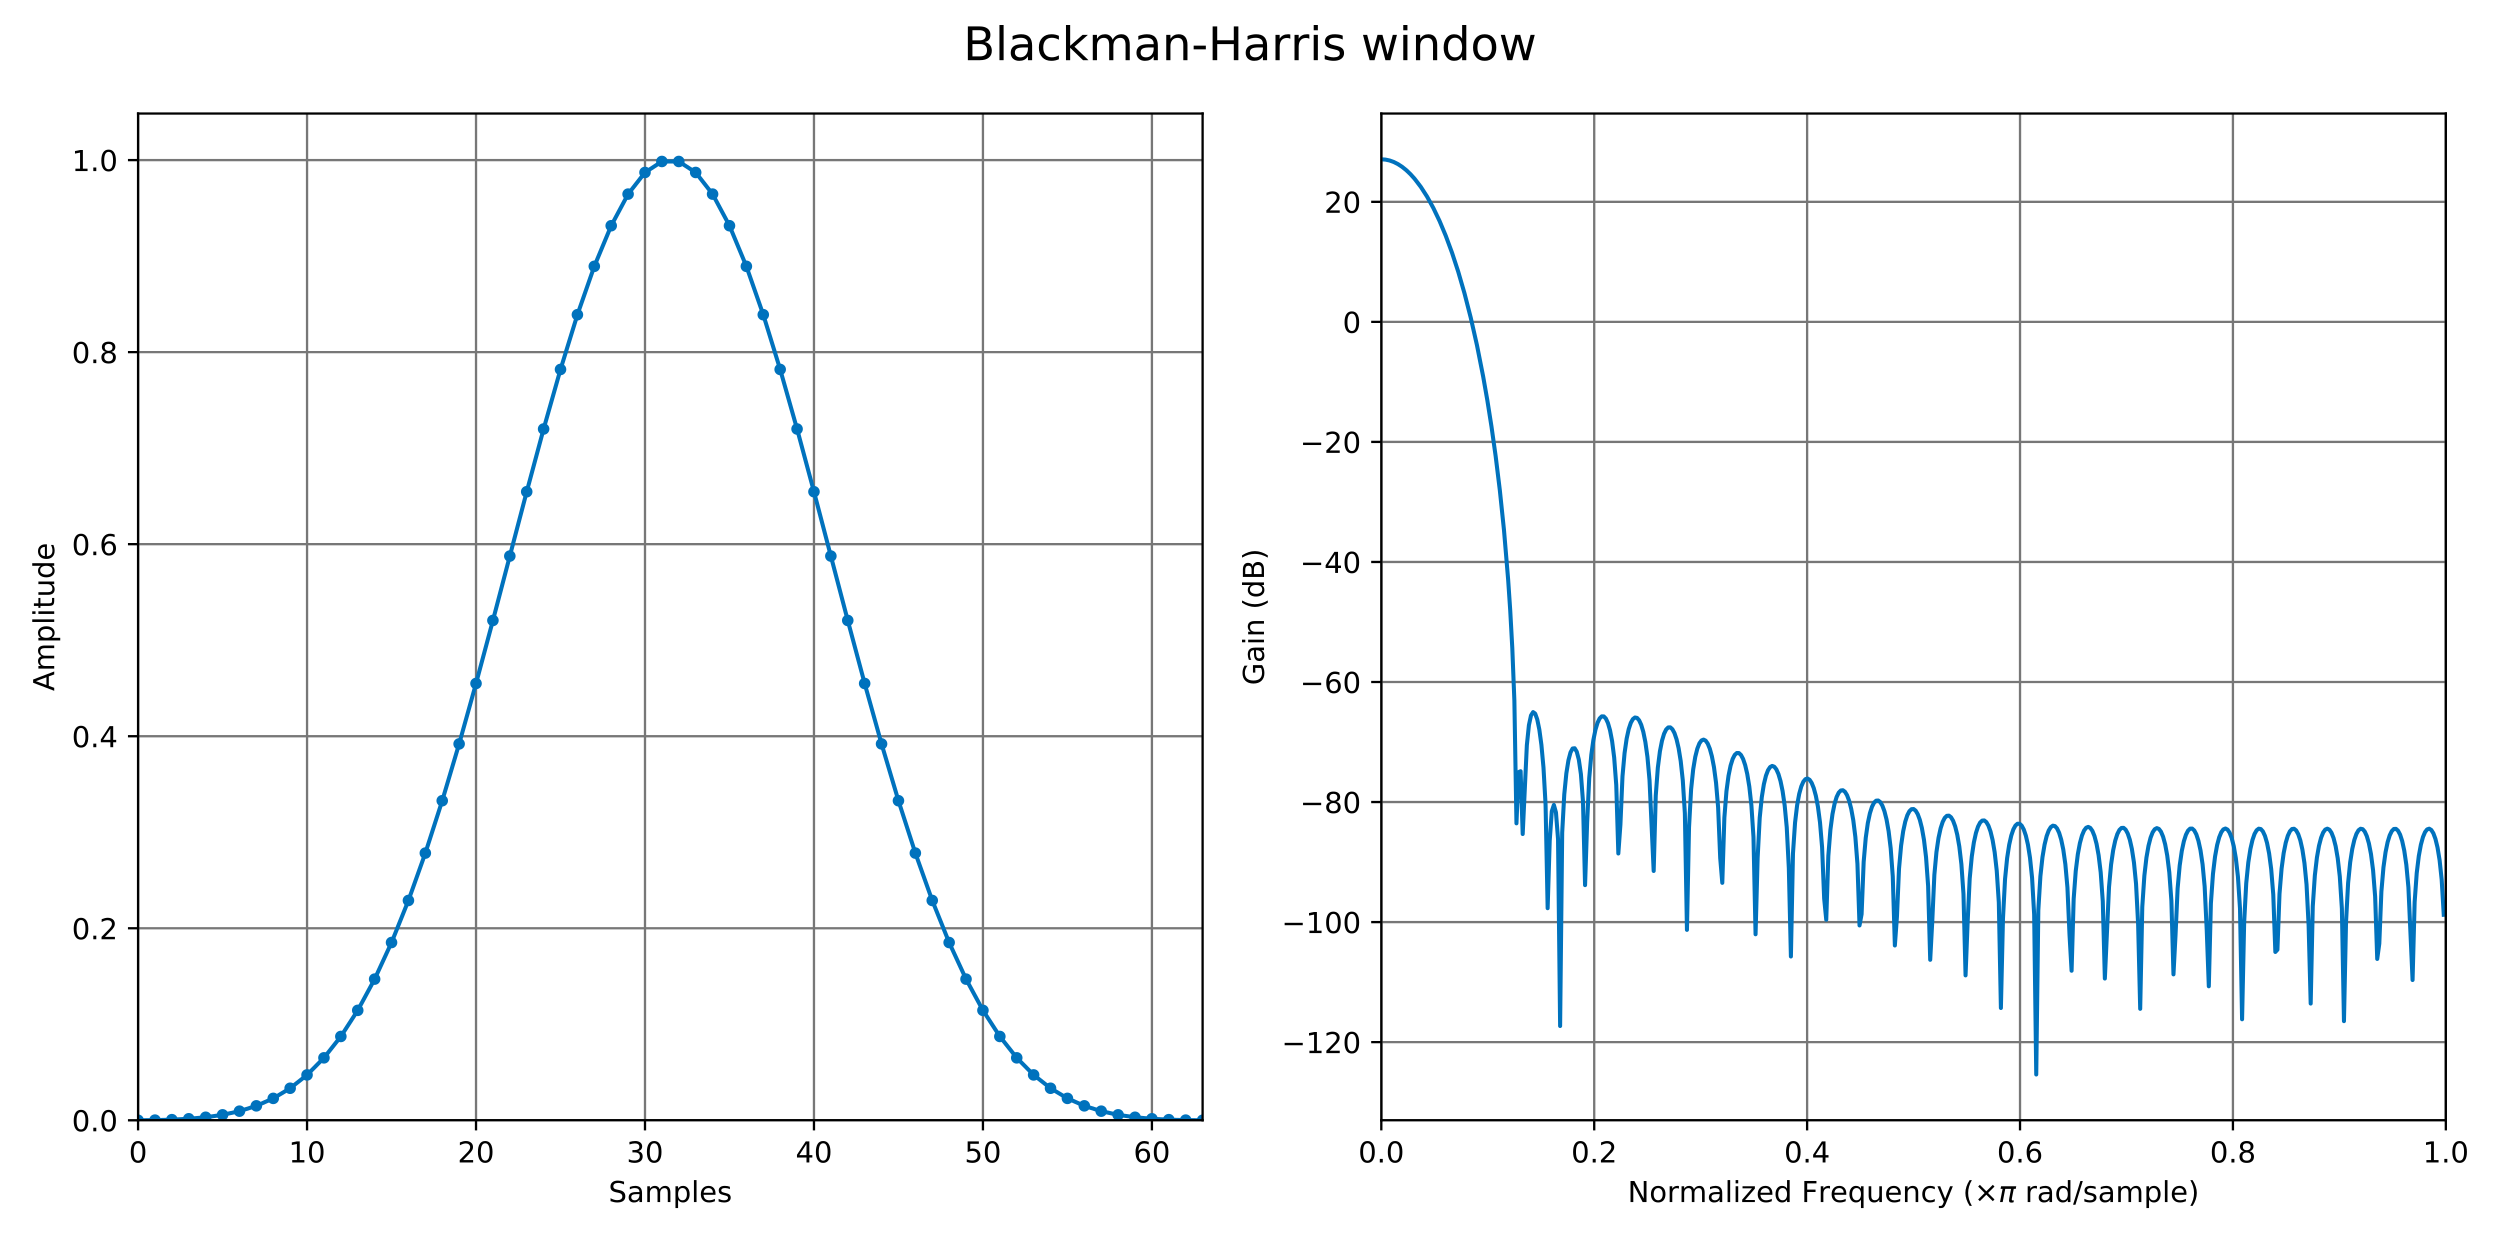 <?xml version="1.0" encoding="utf-8" standalone="no"?>
<!DOCTYPE svg PUBLIC "-//W3C//DTD SVG 1.1//EN"
  "http://www.w3.org/Graphics/SVG/1.1/DTD/svg11.dtd">
<!-- Created with matplotlib (https://matplotlib.org/) -->
<svg height="432pt" version="1.1" viewBox="0 0 864 432" width="864pt" xmlns="http://www.w3.org/2000/svg" xmlns:xlink="http://www.w3.org/1999/xlink">
 <defs>
  <style type="text/css">
*{stroke-linecap:butt;stroke-linejoin:round;}
  </style>
 </defs>
 <g id="figure_1">
  <g id="patch_1">
   <path d="M 0 432 
L 864 432 
L 864 0 
L 0 0 
z
" style="fill:#ffffff;"/>
  </g>
  <g id="axes_1">
   <g id="patch_2">
    <path d="M 47.72 387.16 
L 415.62 387.16 
L 415.62 39.24 
L 47.72 39.24 
z
" style="fill:#ffffff;"/>
   </g>
   <g id="matplotlib.axis_1">
    <g id="xtick_1">
     <g id="line2d_1">
      <path clip-path="url(#pb03e30ffcd)" d="M 47.72 387.16 
L 47.72 39.24 
" style="fill:none;stroke:#777777;stroke-linecap:square;stroke-width:0.8;"/>
     </g>
     <g id="line2d_2">
      <defs>
       <path d="M 0 0 
L 0 3.5 
" id="m051ce10a63" style="stroke:#000000;stroke-width:0.8;"/>
      </defs>
      <g>
       <use style="stroke:#000000;stroke-width:0.8;" x="47.72" xlink:href="#m051ce10a63" y="387.16"/>
      </g>
     </g>
     <g id="text_1">
      <!-- 0 -->
      <defs>
       <path d="M 31.781 66.406 
Q 24.172 66.406 20.328 58.906 
Q 16.5 51.422 16.5 36.375 
Q 16.5 21.391 20.328 13.891 
Q 24.172 6.391 31.781 6.391 
Q 39.453 6.391 43.281 13.891 
Q 47.125 21.391 47.125 36.375 
Q 47.125 51.422 43.281 58.906 
Q 39.453 66.406 31.781 66.406 
z
M 31.781 74.219 
Q 44.047 74.219 50.516 64.516 
Q 56.984 54.828 56.984 36.375 
Q 56.984 17.969 50.516 8.266 
Q 44.047 -1.422 31.781 -1.422 
Q 19.531 -1.422 13.062 8.266 
Q 6.594 17.969 6.594 36.375 
Q 6.594 54.828 13.062 64.516 
Q 19.531 74.219 31.781 74.219 
z
" id="DejaVuSans-48"/>
      </defs>
      <g transform="translate(44.539 401.758)scale(0.1 -0.1)">
       <use xlink:href="#DejaVuSans-48"/>
      </g>
     </g>
    </g>
    <g id="xtick_2">
     <g id="line2d_3">
      <path clip-path="url(#pb03e30ffcd)" d="M 106.117 387.16 
L 106.117 39.24 
" style="fill:none;stroke:#777777;stroke-linecap:square;stroke-width:0.8;"/>
     </g>
     <g id="line2d_4">
      <g>
       <use style="stroke:#000000;stroke-width:0.8;" x="106.117" xlink:href="#m051ce10a63" y="387.16"/>
      </g>
     </g>
     <g id="text_2">
      <!-- 10 -->
      <defs>
       <path d="M 12.406 8.297 
L 28.516 8.297 
L 28.516 63.922 
L 10.984 60.406 
L 10.984 69.391 
L 28.422 72.906 
L 38.281 72.906 
L 38.281 8.297 
L 54.391 8.297 
L 54.391 0 
L 12.406 0 
z
" id="DejaVuSans-49"/>
      </defs>
      <g transform="translate(99.754 401.758)scale(0.1 -0.1)">
       <use xlink:href="#DejaVuSans-49"/>
       <use x="63.623" xlink:href="#DejaVuSans-48"/>
      </g>
     </g>
    </g>
    <g id="xtick_3">
     <g id="line2d_5">
      <path clip-path="url(#pb03e30ffcd)" d="M 164.514 387.16 
L 164.514 39.24 
" style="fill:none;stroke:#777777;stroke-linecap:square;stroke-width:0.8;"/>
     </g>
     <g id="line2d_6">
      <g>
       <use style="stroke:#000000;stroke-width:0.8;" x="164.514" xlink:href="#m051ce10a63" y="387.16"/>
      </g>
     </g>
     <g id="text_3">
      <!-- 20 -->
      <defs>
       <path d="M 19.188 8.297 
L 53.609 8.297 
L 53.609 0 
L 7.328 0 
L 7.328 8.297 
Q 12.938 14.109 22.625 23.891 
Q 32.328 33.688 34.812 36.531 
Q 39.547 41.844 41.422 45.531 
Q 43.312 49.219 43.312 52.781 
Q 43.312 58.594 39.234 62.25 
Q 35.156 65.922 28.609 65.922 
Q 23.969 65.922 18.812 64.312 
Q 13.672 62.703 7.812 59.422 
L 7.812 69.391 
Q 13.766 71.781 18.938 73 
Q 24.125 74.219 28.422 74.219 
Q 39.75 74.219 46.484 68.547 
Q 53.219 62.891 53.219 53.422 
Q 53.219 48.922 51.531 44.891 
Q 49.859 40.875 45.406 35.406 
Q 44.188 33.984 37.641 27.219 
Q 31.109 20.453 19.188 8.297 
z
" id="DejaVuSans-50"/>
      </defs>
      <g transform="translate(158.151 401.758)scale(0.1 -0.1)">
       <use xlink:href="#DejaVuSans-50"/>
       <use x="63.623" xlink:href="#DejaVuSans-48"/>
      </g>
     </g>
    </g>
    <g id="xtick_4">
     <g id="line2d_7">
      <path clip-path="url(#pb03e30ffcd)" d="M 222.91 387.16 
L 222.91 39.24 
" style="fill:none;stroke:#777777;stroke-linecap:square;stroke-width:0.8;"/>
     </g>
     <g id="line2d_8">
      <g>
       <use style="stroke:#000000;stroke-width:0.8;" x="222.91" xlink:href="#m051ce10a63" y="387.16"/>
      </g>
     </g>
     <g id="text_4">
      <!-- 30 -->
      <defs>
       <path d="M 40.578 39.312 
Q 47.656 37.797 51.625 33 
Q 55.609 28.219 55.609 21.188 
Q 55.609 10.406 48.188 4.484 
Q 40.766 -1.422 27.094 -1.422 
Q 22.516 -1.422 17.656 -0.516 
Q 12.797 0.391 7.625 2.203 
L 7.625 11.719 
Q 11.719 9.328 16.594 8.109 
Q 21.484 6.891 26.812 6.891 
Q 36.078 6.891 40.938 10.547 
Q 45.797 14.203 45.797 21.188 
Q 45.797 27.641 41.281 31.266 
Q 36.766 34.906 28.719 34.906 
L 20.219 34.906 
L 20.219 43.016 
L 29.109 43.016 
Q 36.375 43.016 40.234 45.922 
Q 44.094 48.828 44.094 54.297 
Q 44.094 59.906 40.109 62.906 
Q 36.141 65.922 28.719 65.922 
Q 24.656 65.922 20.016 65.031 
Q 15.375 64.156 9.812 62.312 
L 9.812 71.094 
Q 15.438 72.656 20.344 73.438 
Q 25.25 74.219 29.594 74.219 
Q 40.828 74.219 47.359 69.109 
Q 53.906 64.016 53.906 55.328 
Q 53.906 49.266 50.438 45.094 
Q 46.969 40.922 40.578 39.312 
z
" id="DejaVuSans-51"/>
      </defs>
      <g transform="translate(216.548 401.758)scale(0.1 -0.1)">
       <use xlink:href="#DejaVuSans-51"/>
       <use x="63.623" xlink:href="#DejaVuSans-48"/>
      </g>
     </g>
    </g>
    <g id="xtick_5">
     <g id="line2d_9">
      <path clip-path="url(#pb03e30ffcd)" d="M 281.307 387.16 
L 281.307 39.24 
" style="fill:none;stroke:#777777;stroke-linecap:square;stroke-width:0.8;"/>
     </g>
     <g id="line2d_10">
      <g>
       <use style="stroke:#000000;stroke-width:0.8;" x="281.307" xlink:href="#m051ce10a63" y="387.16"/>
      </g>
     </g>
     <g id="text_5">
      <!-- 40 -->
      <defs>
       <path d="M 37.797 64.312 
L 12.891 25.391 
L 37.797 25.391 
z
M 35.203 72.906 
L 47.609 72.906 
L 47.609 25.391 
L 58.016 25.391 
L 58.016 17.188 
L 47.609 17.188 
L 47.609 0 
L 37.797 0 
L 37.797 17.188 
L 4.891 17.188 
L 4.891 26.703 
z
" id="DejaVuSans-52"/>
      </defs>
      <g transform="translate(274.945 401.758)scale(0.1 -0.1)">
       <use xlink:href="#DejaVuSans-52"/>
       <use x="63.623" xlink:href="#DejaVuSans-48"/>
      </g>
     </g>
    </g>
    <g id="xtick_6">
     <g id="line2d_11">
      <path clip-path="url(#pb03e30ffcd)" d="M 339.704 387.16 
L 339.704 39.24 
" style="fill:none;stroke:#777777;stroke-linecap:square;stroke-width:0.8;"/>
     </g>
     <g id="line2d_12">
      <g>
       <use style="stroke:#000000;stroke-width:0.8;" x="339.704" xlink:href="#m051ce10a63" y="387.16"/>
      </g>
     </g>
     <g id="text_6">
      <!-- 50 -->
      <defs>
       <path d="M 10.797 72.906 
L 49.516 72.906 
L 49.516 64.594 
L 19.828 64.594 
L 19.828 46.734 
Q 21.969 47.469 24.109 47.828 
Q 26.266 48.188 28.422 48.188 
Q 40.625 48.188 47.75 41.5 
Q 54.891 34.812 54.891 23.391 
Q 54.891 11.625 47.562 5.094 
Q 40.234 -1.422 26.906 -1.422 
Q 22.312 -1.422 17.547 -0.641 
Q 12.797 0.141 7.719 1.703 
L 7.719 11.625 
Q 12.109 9.234 16.797 8.062 
Q 21.484 6.891 26.703 6.891 
Q 35.156 6.891 40.078 11.328 
Q 45.016 15.766 45.016 23.391 
Q 45.016 31 40.078 35.438 
Q 35.156 39.891 26.703 39.891 
Q 22.75 39.891 18.812 39.016 
Q 14.891 38.141 10.797 36.281 
z
" id="DejaVuSans-53"/>
      </defs>
      <g transform="translate(333.342 401.758)scale(0.1 -0.1)">
       <use xlink:href="#DejaVuSans-53"/>
       <use x="63.623" xlink:href="#DejaVuSans-48"/>
      </g>
     </g>
    </g>
    <g id="xtick_7">
     <g id="line2d_13">
      <path clip-path="url(#pb03e30ffcd)" d="M 398.101 387.16 
L 398.101 39.24 
" style="fill:none;stroke:#777777;stroke-linecap:square;stroke-width:0.8;"/>
     </g>
     <g id="line2d_14">
      <g>
       <use style="stroke:#000000;stroke-width:0.8;" x="398.101" xlink:href="#m051ce10a63" y="387.16"/>
      </g>
     </g>
     <g id="text_7">
      <!-- 60 -->
      <defs>
       <path d="M 33.016 40.375 
Q 26.375 40.375 22.484 35.828 
Q 18.609 31.297 18.609 23.391 
Q 18.609 15.531 22.484 10.953 
Q 26.375 6.391 33.016 6.391 
Q 39.656 6.391 43.531 10.953 
Q 47.406 15.531 47.406 23.391 
Q 47.406 31.297 43.531 35.828 
Q 39.656 40.375 33.016 40.375 
z
M 52.594 71.297 
L 52.594 62.312 
Q 48.875 64.062 45.094 64.984 
Q 41.312 65.922 37.594 65.922 
Q 27.828 65.922 22.672 59.328 
Q 17.531 52.734 16.797 39.406 
Q 19.672 43.656 24.016 45.922 
Q 28.375 48.188 33.594 48.188 
Q 44.578 48.188 50.953 41.516 
Q 57.328 34.859 57.328 23.391 
Q 57.328 12.156 50.688 5.359 
Q 44.047 -1.422 33.016 -1.422 
Q 20.359 -1.422 13.672 8.266 
Q 6.984 17.969 6.984 36.375 
Q 6.984 53.656 15.188 63.938 
Q 23.391 74.219 37.203 74.219 
Q 40.922 74.219 44.703 73.484 
Q 48.484 72.75 52.594 71.297 
z
" id="DejaVuSans-54"/>
      </defs>
      <g transform="translate(391.738 401.758)scale(0.1 -0.1)">
       <use xlink:href="#DejaVuSans-54"/>
       <use x="63.623" xlink:href="#DejaVuSans-48"/>
      </g>
     </g>
    </g>
    <g id="text_8">
     <!-- Samples -->
     <defs>
      <path d="M 53.516 70.516 
L 53.516 60.891 
Q 47.906 63.578 42.922 64.891 
Q 37.938 66.219 33.297 66.219 
Q 25.25 66.219 20.875 63.094 
Q 16.5 59.969 16.5 54.203 
Q 16.5 49.359 19.406 46.891 
Q 22.312 44.438 30.422 42.922 
L 36.375 41.703 
Q 47.406 39.594 52.656 34.297 
Q 57.906 29 57.906 20.125 
Q 57.906 9.516 50.797 4.047 
Q 43.703 -1.422 29.984 -1.422 
Q 24.812 -1.422 18.969 -0.25 
Q 13.141 0.922 6.891 3.219 
L 6.891 13.375 
Q 12.891 10.016 18.656 8.297 
Q 24.422 6.594 29.984 6.594 
Q 38.422 6.594 43.016 9.906 
Q 47.609 13.234 47.609 19.391 
Q 47.609 24.75 44.312 27.781 
Q 41.016 30.812 33.5 32.328 
L 27.484 33.5 
Q 16.453 35.688 11.516 40.375 
Q 6.594 45.062 6.594 53.422 
Q 6.594 63.094 13.406 68.656 
Q 20.219 74.219 32.172 74.219 
Q 37.312 74.219 42.625 73.281 
Q 47.953 72.359 53.516 70.516 
z
" id="DejaVuSans-83"/>
      <path d="M 34.281 27.484 
Q 23.391 27.484 19.188 25 
Q 14.984 22.516 14.984 16.5 
Q 14.984 11.719 18.141 8.906 
Q 21.297 6.109 26.703 6.109 
Q 34.188 6.109 38.703 11.406 
Q 43.219 16.703 43.219 25.484 
L 43.219 27.484 
z
M 52.203 31.203 
L 52.203 0 
L 43.219 0 
L 43.219 8.297 
Q 40.141 3.328 35.547 0.953 
Q 30.953 -1.422 24.312 -1.422 
Q 15.922 -1.422 10.953 3.297 
Q 6 8.016 6 15.922 
Q 6 25.141 12.172 29.828 
Q 18.359 34.516 30.609 34.516 
L 43.219 34.516 
L 43.219 35.406 
Q 43.219 41.609 39.141 45 
Q 35.062 48.391 27.688 48.391 
Q 23 48.391 18.547 47.266 
Q 14.109 46.141 10.016 43.891 
L 10.016 52.203 
Q 14.938 54.109 19.578 55.047 
Q 24.219 56 28.609 56 
Q 40.484 56 46.344 49.844 
Q 52.203 43.703 52.203 31.203 
z
" id="DejaVuSans-97"/>
      <path d="M 52 44.188 
Q 55.375 50.25 60.062 53.125 
Q 64.75 56 71.094 56 
Q 79.641 56 84.281 50.016 
Q 88.922 44.047 88.922 33.016 
L 88.922 0 
L 79.891 0 
L 79.891 32.719 
Q 79.891 40.578 77.094 44.375 
Q 74.312 48.188 68.609 48.188 
Q 61.625 48.188 57.562 43.547 
Q 53.516 38.922 53.516 30.906 
L 53.516 0 
L 44.484 0 
L 44.484 32.719 
Q 44.484 40.625 41.703 44.406 
Q 38.922 48.188 33.109 48.188 
Q 26.219 48.188 22.156 43.531 
Q 18.109 38.875 18.109 30.906 
L 18.109 0 
L 9.078 0 
L 9.078 54.688 
L 18.109 54.688 
L 18.109 46.188 
Q 21.188 51.219 25.484 53.609 
Q 29.781 56 35.688 56 
Q 41.656 56 45.828 52.969 
Q 50 49.953 52 44.188 
z
" id="DejaVuSans-109"/>
      <path d="M 18.109 8.203 
L 18.109 -20.797 
L 9.078 -20.797 
L 9.078 54.688 
L 18.109 54.688 
L 18.109 46.391 
Q 20.953 51.266 25.266 53.625 
Q 29.594 56 35.594 56 
Q 45.562 56 51.781 48.094 
Q 58.016 40.188 58.016 27.297 
Q 58.016 14.406 51.781 6.484 
Q 45.562 -1.422 35.594 -1.422 
Q 29.594 -1.422 25.266 0.953 
Q 20.953 3.328 18.109 8.203 
z
M 48.688 27.297 
Q 48.688 37.203 44.609 42.844 
Q 40.531 48.484 33.406 48.484 
Q 26.266 48.484 22.188 42.844 
Q 18.109 37.203 18.109 27.297 
Q 18.109 17.391 22.188 11.75 
Q 26.266 6.109 33.406 6.109 
Q 40.531 6.109 44.609 11.75 
Q 48.688 17.391 48.688 27.297 
z
" id="DejaVuSans-112"/>
      <path d="M 9.422 75.984 
L 18.406 75.984 
L 18.406 0 
L 9.422 0 
z
" id="DejaVuSans-108"/>
      <path d="M 56.203 29.594 
L 56.203 25.203 
L 14.891 25.203 
Q 15.484 15.922 20.484 11.062 
Q 25.484 6.203 34.422 6.203 
Q 39.594 6.203 44.453 7.469 
Q 49.312 8.734 54.109 11.281 
L 54.109 2.781 
Q 49.266 0.734 44.188 -0.344 
Q 39.109 -1.422 33.891 -1.422 
Q 20.797 -1.422 13.156 6.188 
Q 5.516 13.812 5.516 26.812 
Q 5.516 40.234 12.766 48.109 
Q 20.016 56 32.328 56 
Q 43.359 56 49.781 48.891 
Q 56.203 41.797 56.203 29.594 
z
M 47.219 32.234 
Q 47.125 39.594 43.094 43.984 
Q 39.062 48.391 32.422 48.391 
Q 24.906 48.391 20.391 44.141 
Q 15.875 39.891 15.188 32.172 
z
" id="DejaVuSans-101"/>
      <path d="M 44.281 53.078 
L 44.281 44.578 
Q 40.484 46.531 36.375 47.5 
Q 32.281 48.484 27.875 48.484 
Q 21.188 48.484 17.844 46.438 
Q 14.5 44.391 14.5 40.281 
Q 14.5 37.156 16.891 35.375 
Q 19.281 33.594 26.516 31.984 
L 29.594 31.297 
Q 39.156 29.25 43.188 25.516 
Q 47.219 21.781 47.219 15.094 
Q 47.219 7.469 41.188 3.016 
Q 35.156 -1.422 24.609 -1.422 
Q 20.219 -1.422 15.453 -0.562 
Q 10.688 0.297 5.422 2 
L 5.422 11.281 
Q 10.406 8.688 15.234 7.391 
Q 20.062 6.109 24.812 6.109 
Q 31.156 6.109 34.562 8.281 
Q 37.984 10.453 37.984 14.406 
Q 37.984 18.062 35.516 20.016 
Q 33.062 21.969 24.703 23.781 
L 21.578 24.516 
Q 13.234 26.266 9.516 29.906 
Q 5.812 33.547 5.812 39.891 
Q 5.812 47.609 11.281 51.797 
Q 16.75 56 26.812 56 
Q 31.781 56 36.172 55.266 
Q 40.578 54.547 44.281 53.078 
z
" id="DejaVuSans-115"/>
     </defs>
     <g transform="translate(210.317 415.437)scale(0.1 -0.1)">
      <use xlink:href="#DejaVuSans-83"/>
      <use x="63.477" xlink:href="#DejaVuSans-97"/>
      <use x="124.756" xlink:href="#DejaVuSans-109"/>
      <use x="222.168" xlink:href="#DejaVuSans-112"/>
      <use x="285.645" xlink:href="#DejaVuSans-108"/>
      <use x="313.428" xlink:href="#DejaVuSans-101"/>
      <use x="374.951" xlink:href="#DejaVuSans-115"/>
     </g>
    </g>
   </g>
   <g id="matplotlib.axis_2">
    <g id="ytick_1">
     <g id="line2d_15">
      <path clip-path="url(#pb03e30ffcd)" d="M 47.72 387.18 
L 415.62 387.18 
" style="fill:none;stroke:#777777;stroke-linecap:square;stroke-width:0.8;"/>
     </g>
     <g id="line2d_16">
      <defs>
       <path d="M 0 0 
L -3.5 0 
" id="mddde905191" style="stroke:#000000;stroke-width:0.8;"/>
      </defs>
      <g>
       <use style="stroke:#000000;stroke-width:0.8;" x="47.72" xlink:href="#mddde905191" y="387.18"/>
      </g>
     </g>
     <g id="text_9">
      <!-- 0.0 -->
      <defs>
       <path d="M 10.688 12.406 
L 21 12.406 
L 21 0 
L 10.688 0 
z
" id="DejaVuSans-46"/>
      </defs>
      <g transform="translate(24.817 390.979)scale(0.1 -0.1)">
       <use xlink:href="#DejaVuSans-48"/>
       <use x="63.623" xlink:href="#DejaVuSans-46"/>
       <use x="95.41" xlink:href="#DejaVuSans-48"/>
      </g>
     </g>
    </g>
    <g id="ytick_2">
     <g id="line2d_17">
      <path clip-path="url(#pb03e30ffcd)" d="M 47.72 320.81 
L 415.62 320.81 
" style="fill:none;stroke:#777777;stroke-linecap:square;stroke-width:0.8;"/>
     </g>
     <g id="line2d_18">
      <g>
       <use style="stroke:#000000;stroke-width:0.8;" x="47.72" xlink:href="#mddde905191" y="320.81"/>
      </g>
     </g>
     <g id="text_10">
      <!-- 0.2 -->
      <g transform="translate(24.817 324.609)scale(0.1 -0.1)">
       <use xlink:href="#DejaVuSans-48"/>
       <use x="63.623" xlink:href="#DejaVuSans-46"/>
       <use x="95.41" xlink:href="#DejaVuSans-50"/>
      </g>
     </g>
    </g>
    <g id="ytick_3">
     <g id="line2d_19">
      <path clip-path="url(#pb03e30ffcd)" d="M 47.72 254.44 
L 415.62 254.44 
" style="fill:none;stroke:#777777;stroke-linecap:square;stroke-width:0.8;"/>
     </g>
     <g id="line2d_20">
      <g>
       <use style="stroke:#000000;stroke-width:0.8;" x="47.72" xlink:href="#mddde905191" y="254.44"/>
      </g>
     </g>
     <g id="text_11">
      <!-- 0.4 -->
      <g transform="translate(24.817 258.239)scale(0.1 -0.1)">
       <use xlink:href="#DejaVuSans-48"/>
       <use x="63.623" xlink:href="#DejaVuSans-46"/>
       <use x="95.41" xlink:href="#DejaVuSans-52"/>
      </g>
     </g>
    </g>
    <g id="ytick_4">
     <g id="line2d_21">
      <path clip-path="url(#pb03e30ffcd)" d="M 47.72 188.07 
L 415.62 188.07 
" style="fill:none;stroke:#777777;stroke-linecap:square;stroke-width:0.8;"/>
     </g>
     <g id="line2d_22">
      <g>
       <use style="stroke:#000000;stroke-width:0.8;" x="47.72" xlink:href="#mddde905191" y="188.07"/>
      </g>
     </g>
     <g id="text_12">
      <!-- 0.6 -->
      <g transform="translate(24.817 191.869)scale(0.1 -0.1)">
       <use xlink:href="#DejaVuSans-48"/>
       <use x="63.623" xlink:href="#DejaVuSans-46"/>
       <use x="95.41" xlink:href="#DejaVuSans-54"/>
      </g>
     </g>
    </g>
    <g id="ytick_5">
     <g id="line2d_23">
      <path clip-path="url(#pb03e30ffcd)" d="M 47.72 121.7 
L 415.62 121.7 
" style="fill:none;stroke:#777777;stroke-linecap:square;stroke-width:0.8;"/>
     </g>
     <g id="line2d_24">
      <g>
       <use style="stroke:#000000;stroke-width:0.8;" x="47.72" xlink:href="#mddde905191" y="121.7"/>
      </g>
     </g>
     <g id="text_13">
      <!-- 0.8 -->
      <defs>
       <path d="M 31.781 34.625 
Q 24.75 34.625 20.719 30.859 
Q 16.703 27.094 16.703 20.516 
Q 16.703 13.922 20.719 10.156 
Q 24.75 6.391 31.781 6.391 
Q 38.812 6.391 42.859 10.172 
Q 46.922 13.969 46.922 20.516 
Q 46.922 27.094 42.891 30.859 
Q 38.875 34.625 31.781 34.625 
z
M 21.922 38.812 
Q 15.578 40.375 12.031 44.719 
Q 8.5 49.078 8.5 55.328 
Q 8.5 64.062 14.719 69.141 
Q 20.953 74.219 31.781 74.219 
Q 42.672 74.219 48.875 69.141 
Q 55.078 64.062 55.078 55.328 
Q 55.078 49.078 51.531 44.719 
Q 48 40.375 41.703 38.812 
Q 48.828 37.156 52.797 32.312 
Q 56.781 27.484 56.781 20.516 
Q 56.781 9.906 50.312 4.234 
Q 43.844 -1.422 31.781 -1.422 
Q 19.734 -1.422 13.25 4.234 
Q 6.781 9.906 6.781 20.516 
Q 6.781 27.484 10.781 32.312 
Q 14.797 37.156 21.922 38.812 
z
M 18.312 54.391 
Q 18.312 48.734 21.844 45.562 
Q 25.391 42.391 31.781 42.391 
Q 38.141 42.391 41.719 45.562 
Q 45.312 48.734 45.312 54.391 
Q 45.312 60.062 41.719 63.234 
Q 38.141 66.406 31.781 66.406 
Q 25.391 66.406 21.844 63.234 
Q 18.312 60.062 18.312 54.391 
z
" id="DejaVuSans-56"/>
      </defs>
      <g transform="translate(24.817 125.499)scale(0.1 -0.1)">
       <use xlink:href="#DejaVuSans-48"/>
       <use x="63.623" xlink:href="#DejaVuSans-46"/>
       <use x="95.41" xlink:href="#DejaVuSans-56"/>
      </g>
     </g>
    </g>
    <g id="ytick_6">
     <g id="line2d_25">
      <path clip-path="url(#pb03e30ffcd)" d="M 47.72 55.33 
L 415.62 55.33 
" style="fill:none;stroke:#777777;stroke-linecap:square;stroke-width:0.8;"/>
     </g>
     <g id="line2d_26">
      <g>
       <use style="stroke:#000000;stroke-width:0.8;" x="47.72" xlink:href="#mddde905191" y="55.33"/>
      </g>
     </g>
     <g id="text_14">
      <!-- 1.0 -->
      <g transform="translate(24.817 59.129)scale(0.1 -0.1)">
       <use xlink:href="#DejaVuSans-49"/>
       <use x="63.623" xlink:href="#DejaVuSans-46"/>
       <use x="95.41" xlink:href="#DejaVuSans-48"/>
      </g>
     </g>
    </g>
    <g id="text_15">
     <!-- Amplitude -->
     <defs>
      <path d="M 34.188 63.188 
L 20.797 26.906 
L 47.609 26.906 
z
M 28.609 72.906 
L 39.797 72.906 
L 67.578 0 
L 57.328 0 
L 50.688 18.703 
L 17.828 18.703 
L 11.188 0 
L 0.781 0 
z
" id="DejaVuSans-65"/>
      <path d="M 9.422 54.688 
L 18.406 54.688 
L 18.406 0 
L 9.422 0 
z
M 9.422 75.984 
L 18.406 75.984 
L 18.406 64.594 
L 9.422 64.594 
z
" id="DejaVuSans-105"/>
      <path d="M 18.312 70.219 
L 18.312 54.688 
L 36.812 54.688 
L 36.812 47.703 
L 18.312 47.703 
L 18.312 18.016 
Q 18.312 11.328 20.141 9.422 
Q 21.969 7.516 27.594 7.516 
L 36.812 7.516 
L 36.812 0 
L 27.594 0 
Q 17.188 0 13.234 3.875 
Q 9.281 7.766 9.281 18.016 
L 9.281 47.703 
L 2.688 47.703 
L 2.688 54.688 
L 9.281 54.688 
L 9.281 70.219 
z
" id="DejaVuSans-116"/>
      <path d="M 8.5 21.578 
L 8.5 54.688 
L 17.484 54.688 
L 17.484 21.922 
Q 17.484 14.156 20.5 10.266 
Q 23.531 6.391 29.594 6.391 
Q 36.859 6.391 41.078 11.031 
Q 45.312 15.672 45.312 23.688 
L 45.312 54.688 
L 54.297 54.688 
L 54.297 0 
L 45.312 0 
L 45.312 8.406 
Q 42.047 3.422 37.719 1 
Q 33.406 -1.422 27.688 -1.422 
Q 18.266 -1.422 13.375 4.438 
Q 8.5 10.297 8.5 21.578 
z
M 31.109 56 
z
" id="DejaVuSans-117"/>
      <path d="M 45.406 46.391 
L 45.406 75.984 
L 54.391 75.984 
L 54.391 0 
L 45.406 0 
L 45.406 8.203 
Q 42.578 3.328 38.25 0.953 
Q 33.938 -1.422 27.875 -1.422 
Q 17.969 -1.422 11.734 6.484 
Q 5.516 14.406 5.516 27.297 
Q 5.516 40.188 11.734 48.094 
Q 17.969 56 27.875 56 
Q 33.938 56 38.25 53.625 
Q 42.578 51.266 45.406 46.391 
z
M 14.797 27.297 
Q 14.797 17.391 18.875 11.75 
Q 22.953 6.109 30.078 6.109 
Q 37.203 6.109 41.297 11.75 
Q 45.406 17.391 45.406 27.297 
Q 45.406 37.203 41.297 42.844 
Q 37.203 48.484 30.078 48.484 
Q 22.953 48.484 18.875 42.844 
Q 14.797 37.203 14.797 27.297 
z
" id="DejaVuSans-100"/>
     </defs>
     <g transform="translate(18.737 238.823)rotate(-90)scale(0.1 -0.1)">
      <use xlink:href="#DejaVuSans-65"/>
      <use x="68.408" xlink:href="#DejaVuSans-109"/>
      <use x="165.82" xlink:href="#DejaVuSans-112"/>
      <use x="229.297" xlink:href="#DejaVuSans-108"/>
      <use x="257.08" xlink:href="#DejaVuSans-105"/>
      <use x="284.863" xlink:href="#DejaVuSans-116"/>
      <use x="324.072" xlink:href="#DejaVuSans-117"/>
      <use x="387.451" xlink:href="#DejaVuSans-100"/>
      <use x="450.928" xlink:href="#DejaVuSans-101"/>
     </g>
    </g>
   </g>
   <g id="line2d_27">
    <path clip-path="url(#pb03e30ffcd)" d="M 47.72 387.16 
L 53.56 387.112 
L 59.399 386.955 
L 65.239 386.648 
L 71.079 386.124 
L 76.918 385.288 
L 82.758 384.021 
L 88.598 382.179 
L 94.437 379.598 
L 100.277 376.099 
L 106.117 371.492 
L 111.957 365.588 
L 117.796 358.204 
L 123.636 349.18 
L 129.476 338.385 
L 135.315 325.736 
L 141.155 311.204 
L 146.995 294.83 
L 152.834 276.729 
L 158.674 257.097 
L 164.514 236.21 
L 170.353 214.427 
L 176.193 192.175 
L 182.033 169.942 
L 187.872 148.259 
L 193.712 127.68 
L 199.552 108.763 
L 205.391 92.043 
L 211.231 78.009 
L 217.071 67.085 
L 222.91 59.607 
L 228.75 55.808 
L 234.59 55.808 
L 240.43 59.607 
L 246.269 67.085 
L 252.109 78.009 
L 257.949 92.043 
L 263.788 108.763 
L 269.628 127.68 
L 275.468 148.259 
L 281.307 169.942 
L 287.147 192.175 
L 292.987 214.427 
L 298.826 236.21 
L 304.666 257.097 
L 310.506 276.729 
L 316.345 294.83 
L 322.185 311.204 
L 328.025 325.736 
L 333.864 338.385 
L 339.704 349.18 
L 345.544 358.204 
L 351.383 365.588 
L 357.223 371.492 
L 363.063 376.099 
L 368.903 379.598 
L 374.742 382.179 
L 380.582 384.021 
L 386.422 385.288 
L 392.261 386.124 
L 398.101 386.648 
L 403.941 386.955 
L 409.78 387.112 
L 415.62 387.16 
" style="fill:none;stroke:#0072bd;stroke-linecap:square;stroke-width:1.4;"/>
    <defs>
     <path d="M 0 1.5 
C 0.398 1.5 0.779 1.342 1.061 1.061 
C 1.342 0.779 1.5 0.398 1.5 0 
C 1.5 -0.398 1.342 -0.779 1.061 -1.061 
C 0.779 -1.342 0.398 -1.5 0 -1.5 
C -0.398 -1.5 -0.779 -1.342 -1.061 -1.061 
C -1.342 -0.779 -1.5 -0.398 -1.5 0 
C -1.5 0.398 -1.342 0.779 -1.061 1.061 
C -0.779 1.342 -0.398 1.5 0 1.5 
z
" id="m89e56f0368" style="stroke:#0072bd;"/>
    </defs>
    <g clip-path="url(#pb03e30ffcd)">
     <use style="fill:#0072bd;stroke:#0072bd;" x="47.72" xlink:href="#m89e56f0368" y="387.16"/>
     <use style="fill:#0072bd;stroke:#0072bd;" x="53.56" xlink:href="#m89e56f0368" y="387.112"/>
     <use style="fill:#0072bd;stroke:#0072bd;" x="59.399" xlink:href="#m89e56f0368" y="386.955"/>
     <use style="fill:#0072bd;stroke:#0072bd;" x="65.239" xlink:href="#m89e56f0368" y="386.648"/>
     <use style="fill:#0072bd;stroke:#0072bd;" x="71.079" xlink:href="#m89e56f0368" y="386.124"/>
     <use style="fill:#0072bd;stroke:#0072bd;" x="76.918" xlink:href="#m89e56f0368" y="385.288"/>
     <use style="fill:#0072bd;stroke:#0072bd;" x="82.758" xlink:href="#m89e56f0368" y="384.021"/>
     <use style="fill:#0072bd;stroke:#0072bd;" x="88.598" xlink:href="#m89e56f0368" y="382.179"/>
     <use style="fill:#0072bd;stroke:#0072bd;" x="94.437" xlink:href="#m89e56f0368" y="379.598"/>
     <use style="fill:#0072bd;stroke:#0072bd;" x="100.277" xlink:href="#m89e56f0368" y="376.099"/>
     <use style="fill:#0072bd;stroke:#0072bd;" x="106.117" xlink:href="#m89e56f0368" y="371.492"/>
     <use style="fill:#0072bd;stroke:#0072bd;" x="111.957" xlink:href="#m89e56f0368" y="365.588"/>
     <use style="fill:#0072bd;stroke:#0072bd;" x="117.796" xlink:href="#m89e56f0368" y="358.204"/>
     <use style="fill:#0072bd;stroke:#0072bd;" x="123.636" xlink:href="#m89e56f0368" y="349.18"/>
     <use style="fill:#0072bd;stroke:#0072bd;" x="129.476" xlink:href="#m89e56f0368" y="338.385"/>
     <use style="fill:#0072bd;stroke:#0072bd;" x="135.315" xlink:href="#m89e56f0368" y="325.736"/>
     <use style="fill:#0072bd;stroke:#0072bd;" x="141.155" xlink:href="#m89e56f0368" y="311.204"/>
     <use style="fill:#0072bd;stroke:#0072bd;" x="146.995" xlink:href="#m89e56f0368" y="294.83"/>
     <use style="fill:#0072bd;stroke:#0072bd;" x="152.834" xlink:href="#m89e56f0368" y="276.729"/>
     <use style="fill:#0072bd;stroke:#0072bd;" x="158.674" xlink:href="#m89e56f0368" y="257.097"/>
     <use style="fill:#0072bd;stroke:#0072bd;" x="164.514" xlink:href="#m89e56f0368" y="236.21"/>
     <use style="fill:#0072bd;stroke:#0072bd;" x="170.353" xlink:href="#m89e56f0368" y="214.427"/>
     <use style="fill:#0072bd;stroke:#0072bd;" x="176.193" xlink:href="#m89e56f0368" y="192.175"/>
     <use style="fill:#0072bd;stroke:#0072bd;" x="182.033" xlink:href="#m89e56f0368" y="169.942"/>
     <use style="fill:#0072bd;stroke:#0072bd;" x="187.872" xlink:href="#m89e56f0368" y="148.259"/>
     <use style="fill:#0072bd;stroke:#0072bd;" x="193.712" xlink:href="#m89e56f0368" y="127.68"/>
     <use style="fill:#0072bd;stroke:#0072bd;" x="199.552" xlink:href="#m89e56f0368" y="108.763"/>
     <use style="fill:#0072bd;stroke:#0072bd;" x="205.391" xlink:href="#m89e56f0368" y="92.043"/>
     <use style="fill:#0072bd;stroke:#0072bd;" x="211.231" xlink:href="#m89e56f0368" y="78.009"/>
     <use style="fill:#0072bd;stroke:#0072bd;" x="217.071" xlink:href="#m89e56f0368" y="67.085"/>
     <use style="fill:#0072bd;stroke:#0072bd;" x="222.91" xlink:href="#m89e56f0368" y="59.607"/>
     <use style="fill:#0072bd;stroke:#0072bd;" x="228.75" xlink:href="#m89e56f0368" y="55.808"/>
     <use style="fill:#0072bd;stroke:#0072bd;" x="234.59" xlink:href="#m89e56f0368" y="55.808"/>
     <use style="fill:#0072bd;stroke:#0072bd;" x="240.43" xlink:href="#m89e56f0368" y="59.607"/>
     <use style="fill:#0072bd;stroke:#0072bd;" x="246.269" xlink:href="#m89e56f0368" y="67.085"/>
     <use style="fill:#0072bd;stroke:#0072bd;" x="252.109" xlink:href="#m89e56f0368" y="78.009"/>
     <use style="fill:#0072bd;stroke:#0072bd;" x="257.949" xlink:href="#m89e56f0368" y="92.043"/>
     <use style="fill:#0072bd;stroke:#0072bd;" x="263.788" xlink:href="#m89e56f0368" y="108.763"/>
     <use style="fill:#0072bd;stroke:#0072bd;" x="269.628" xlink:href="#m89e56f0368" y="127.68"/>
     <use style="fill:#0072bd;stroke:#0072bd;" x="275.468" xlink:href="#m89e56f0368" y="148.259"/>
     <use style="fill:#0072bd;stroke:#0072bd;" x="281.307" xlink:href="#m89e56f0368" y="169.942"/>
     <use style="fill:#0072bd;stroke:#0072bd;" x="287.147" xlink:href="#m89e56f0368" y="192.175"/>
     <use style="fill:#0072bd;stroke:#0072bd;" x="292.987" xlink:href="#m89e56f0368" y="214.427"/>
     <use style="fill:#0072bd;stroke:#0072bd;" x="298.826" xlink:href="#m89e56f0368" y="236.21"/>
     <use style="fill:#0072bd;stroke:#0072bd;" x="304.666" xlink:href="#m89e56f0368" y="257.097"/>
     <use style="fill:#0072bd;stroke:#0072bd;" x="310.506" xlink:href="#m89e56f0368" y="276.729"/>
     <use style="fill:#0072bd;stroke:#0072bd;" x="316.345" xlink:href="#m89e56f0368" y="294.83"/>
     <use style="fill:#0072bd;stroke:#0072bd;" x="322.185" xlink:href="#m89e56f0368" y="311.204"/>
     <use style="fill:#0072bd;stroke:#0072bd;" x="328.025" xlink:href="#m89e56f0368" y="325.736"/>
     <use style="fill:#0072bd;stroke:#0072bd;" x="333.864" xlink:href="#m89e56f0368" y="338.385"/>
     <use style="fill:#0072bd;stroke:#0072bd;" x="339.704" xlink:href="#m89e56f0368" y="349.18"/>
     <use style="fill:#0072bd;stroke:#0072bd;" x="345.544" xlink:href="#m89e56f0368" y="358.204"/>
     <use style="fill:#0072bd;stroke:#0072bd;" x="351.383" xlink:href="#m89e56f0368" y="365.588"/>
     <use style="fill:#0072bd;stroke:#0072bd;" x="357.223" xlink:href="#m89e56f0368" y="371.492"/>
     <use style="fill:#0072bd;stroke:#0072bd;" x="363.063" xlink:href="#m89e56f0368" y="376.099"/>
     <use style="fill:#0072bd;stroke:#0072bd;" x="368.903" xlink:href="#m89e56f0368" y="379.598"/>
     <use style="fill:#0072bd;stroke:#0072bd;" x="374.742" xlink:href="#m89e56f0368" y="382.179"/>
     <use style="fill:#0072bd;stroke:#0072bd;" x="380.582" xlink:href="#m89e56f0368" y="384.021"/>
     <use style="fill:#0072bd;stroke:#0072bd;" x="386.422" xlink:href="#m89e56f0368" y="385.288"/>
     <use style="fill:#0072bd;stroke:#0072bd;" x="392.261" xlink:href="#m89e56f0368" y="386.124"/>
     <use style="fill:#0072bd;stroke:#0072bd;" x="398.101" xlink:href="#m89e56f0368" y="386.648"/>
     <use style="fill:#0072bd;stroke:#0072bd;" x="403.941" xlink:href="#m89e56f0368" y="386.955"/>
     <use style="fill:#0072bd;stroke:#0072bd;" x="409.78" xlink:href="#m89e56f0368" y="387.112"/>
     <use style="fill:#0072bd;stroke:#0072bd;" x="415.62" xlink:href="#m89e56f0368" y="387.16"/>
    </g>
   </g>
   <g id="patch_3">
    <path d="M 47.72 387.16 
L 47.72 39.24 
" style="fill:none;stroke:#000000;stroke-linecap:square;stroke-linejoin:miter;stroke-width:0.8;"/>
   </g>
   <g id="patch_4">
    <path d="M 415.62 387.16 
L 415.62 39.24 
" style="fill:none;stroke:#000000;stroke-linecap:square;stroke-linejoin:miter;stroke-width:0.8;"/>
   </g>
   <g id="patch_5">
    <path d="M 47.72 387.16 
L 415.62 387.16 
" style="fill:none;stroke:#000000;stroke-linecap:square;stroke-linejoin:miter;stroke-width:0.8;"/>
   </g>
   <g id="patch_6">
    <path d="M 47.72 39.24 
L 415.62 39.24 
" style="fill:none;stroke:#000000;stroke-linecap:square;stroke-linejoin:miter;stroke-width:0.8;"/>
   </g>
  </g>
  <g id="axes_2">
   <g id="patch_7">
    <path d="M 477.38 387.16 
L 845.28 387.16 
L 845.28 39.24 
L 477.38 39.24 
z
" style="fill:#ffffff;"/>
   </g>
   <g id="matplotlib.axis_3">
    <g id="xtick_8">
     <g id="line2d_28">
      <path clip-path="url(#p0caa7f17ed)" d="M 477.38 387.16 
L 477.38 39.24 
" style="fill:none;stroke:#777777;stroke-linecap:square;stroke-width:0.8;"/>
     </g>
     <g id="line2d_29">
      <g>
       <use style="stroke:#000000;stroke-width:0.8;" x="477.38" xlink:href="#m051ce10a63" y="387.16"/>
      </g>
     </g>
     <g id="text_16">
      <!-- 0.0 -->
      <g transform="translate(469.428 401.758)scale(0.1 -0.1)">
       <use xlink:href="#DejaVuSans-48"/>
       <use x="63.623" xlink:href="#DejaVuSans-46"/>
       <use x="95.41" xlink:href="#DejaVuSans-48"/>
      </g>
     </g>
    </g>
    <g id="xtick_9">
     <g id="line2d_30">
      <path clip-path="url(#p0caa7f17ed)" d="M 550.96 387.16 
L 550.96 39.24 
" style="fill:none;stroke:#777777;stroke-linecap:square;stroke-width:0.8;"/>
     </g>
     <g id="line2d_31">
      <g>
       <use style="stroke:#000000;stroke-width:0.8;" x="550.96" xlink:href="#m051ce10a63" y="387.16"/>
      </g>
     </g>
     <g id="text_17">
      <!-- 0.2 -->
      <g transform="translate(543.008 401.758)scale(0.1 -0.1)">
       <use xlink:href="#DejaVuSans-48"/>
       <use x="63.623" xlink:href="#DejaVuSans-46"/>
       <use x="95.41" xlink:href="#DejaVuSans-50"/>
      </g>
     </g>
    </g>
    <g id="xtick_10">
     <g id="line2d_32">
      <path clip-path="url(#p0caa7f17ed)" d="M 624.54 387.16 
L 624.54 39.24 
" style="fill:none;stroke:#777777;stroke-linecap:square;stroke-width:0.8;"/>
     </g>
     <g id="line2d_33">
      <g>
       <use style="stroke:#000000;stroke-width:0.8;" x="624.54" xlink:href="#m051ce10a63" y="387.16"/>
      </g>
     </g>
     <g id="text_18">
      <!-- 0.4 -->
      <g transform="translate(616.588 401.758)scale(0.1 -0.1)">
       <use xlink:href="#DejaVuSans-48"/>
       <use x="63.623" xlink:href="#DejaVuSans-46"/>
       <use x="95.41" xlink:href="#DejaVuSans-52"/>
      </g>
     </g>
    </g>
    <g id="xtick_11">
     <g id="line2d_34">
      <path clip-path="url(#p0caa7f17ed)" d="M 698.12 387.16 
L 698.12 39.24 
" style="fill:none;stroke:#777777;stroke-linecap:square;stroke-width:0.8;"/>
     </g>
     <g id="line2d_35">
      <g>
       <use style="stroke:#000000;stroke-width:0.8;" x="698.12" xlink:href="#m051ce10a63" y="387.16"/>
      </g>
     </g>
     <g id="text_19">
      <!-- 0.6 -->
      <g transform="translate(690.168 401.758)scale(0.1 -0.1)">
       <use xlink:href="#DejaVuSans-48"/>
       <use x="63.623" xlink:href="#DejaVuSans-46"/>
       <use x="95.41" xlink:href="#DejaVuSans-54"/>
      </g>
     </g>
    </g>
    <g id="xtick_12">
     <g id="line2d_36">
      <path clip-path="url(#p0caa7f17ed)" d="M 771.7 387.16 
L 771.7 39.24 
" style="fill:none;stroke:#777777;stroke-linecap:square;stroke-width:0.8;"/>
     </g>
     <g id="line2d_37">
      <g>
       <use style="stroke:#000000;stroke-width:0.8;" x="771.7" xlink:href="#m051ce10a63" y="387.16"/>
      </g>
     </g>
     <g id="text_20">
      <!-- 0.8 -->
      <g transform="translate(763.748 401.758)scale(0.1 -0.1)">
       <use xlink:href="#DejaVuSans-48"/>
       <use x="63.623" xlink:href="#DejaVuSans-46"/>
       <use x="95.41" xlink:href="#DejaVuSans-56"/>
      </g>
     </g>
    </g>
    <g id="xtick_13">
     <g id="line2d_38">
      <path clip-path="url(#p0caa7f17ed)" d="M 845.28 387.16 
L 845.28 39.24 
" style="fill:none;stroke:#777777;stroke-linecap:square;stroke-width:0.8;"/>
     </g>
     <g id="line2d_39">
      <g>
       <use style="stroke:#000000;stroke-width:0.8;" x="845.28" xlink:href="#m051ce10a63" y="387.16"/>
      </g>
     </g>
     <g id="text_21">
      <!-- 1.0 -->
      <g transform="translate(837.328 401.758)scale(0.1 -0.1)">
       <use xlink:href="#DejaVuSans-49"/>
       <use x="63.623" xlink:href="#DejaVuSans-46"/>
       <use x="95.41" xlink:href="#DejaVuSans-48"/>
      </g>
     </g>
    </g>
    <g id="text_22">
     <!-- Normalized Frequency ($\times \pi$ rad/sample) -->
     <defs>
      <path d="M 9.812 72.906 
L 23.094 72.906 
L 55.422 11.922 
L 55.422 72.906 
L 64.984 72.906 
L 64.984 0 
L 51.703 0 
L 19.391 60.984 
L 19.391 0 
L 9.812 0 
z
" id="DejaVuSans-78"/>
      <path d="M 30.609 48.391 
Q 23.391 48.391 19.188 42.75 
Q 14.984 37.109 14.984 27.297 
Q 14.984 17.484 19.156 11.844 
Q 23.344 6.203 30.609 6.203 
Q 37.797 6.203 41.984 11.859 
Q 46.188 17.531 46.188 27.297 
Q 46.188 37.016 41.984 42.703 
Q 37.797 48.391 30.609 48.391 
z
M 30.609 56 
Q 42.328 56 49.016 48.375 
Q 55.719 40.766 55.719 27.297 
Q 55.719 13.875 49.016 6.219 
Q 42.328 -1.422 30.609 -1.422 
Q 18.844 -1.422 12.172 6.219 
Q 5.516 13.875 5.516 27.297 
Q 5.516 40.766 12.172 48.375 
Q 18.844 56 30.609 56 
z
" id="DejaVuSans-111"/>
      <path d="M 41.109 46.297 
Q 39.594 47.172 37.812 47.578 
Q 36.031 48 33.891 48 
Q 26.266 48 22.188 43.047 
Q 18.109 38.094 18.109 28.812 
L 18.109 0 
L 9.078 0 
L 9.078 54.688 
L 18.109 54.688 
L 18.109 46.188 
Q 20.953 51.172 25.484 53.578 
Q 30.031 56 36.531 56 
Q 37.453 56 38.578 55.875 
Q 39.703 55.766 41.062 55.516 
z
" id="DejaVuSans-114"/>
      <path d="M 5.516 54.688 
L 48.188 54.688 
L 48.188 46.484 
L 14.406 7.172 
L 48.188 7.172 
L 48.188 0 
L 4.297 0 
L 4.297 8.203 
L 38.094 47.516 
L 5.516 47.516 
z
" id="DejaVuSans-122"/>
      <path id="DejaVuSans-32"/>
      <path d="M 9.812 72.906 
L 51.703 72.906 
L 51.703 64.594 
L 19.672 64.594 
L 19.672 43.109 
L 48.578 43.109 
L 48.578 34.812 
L 19.672 34.812 
L 19.672 0 
L 9.812 0 
z
" id="DejaVuSans-70"/>
      <path d="M 14.797 27.297 
Q 14.797 17.391 18.875 11.75 
Q 22.953 6.109 30.078 6.109 
Q 37.203 6.109 41.297 11.75 
Q 45.406 17.391 45.406 27.297 
Q 45.406 37.203 41.297 42.844 
Q 37.203 48.484 30.078 48.484 
Q 22.953 48.484 18.875 42.844 
Q 14.797 37.203 14.797 27.297 
z
M 45.406 8.203 
Q 42.578 3.328 38.25 0.953 
Q 33.938 -1.422 27.875 -1.422 
Q 17.969 -1.422 11.734 6.484 
Q 5.516 14.406 5.516 27.297 
Q 5.516 40.188 11.734 48.094 
Q 17.969 56 27.875 56 
Q 33.938 56 38.25 53.625 
Q 42.578 51.266 45.406 46.391 
L 45.406 54.688 
L 54.391 54.688 
L 54.391 -20.797 
L 45.406 -20.797 
z
" id="DejaVuSans-113"/>
      <path d="M 54.891 33.016 
L 54.891 0 
L 45.906 0 
L 45.906 32.719 
Q 45.906 40.484 42.875 44.328 
Q 39.844 48.188 33.797 48.188 
Q 26.516 48.188 22.312 43.547 
Q 18.109 38.922 18.109 30.906 
L 18.109 0 
L 9.078 0 
L 9.078 54.688 
L 18.109 54.688 
L 18.109 46.188 
Q 21.344 51.125 25.703 53.562 
Q 30.078 56 35.797 56 
Q 45.219 56 50.047 50.172 
Q 54.891 44.344 54.891 33.016 
z
" id="DejaVuSans-110"/>
      <path d="M 48.781 52.594 
L 48.781 44.188 
Q 44.969 46.297 41.141 47.344 
Q 37.312 48.391 33.406 48.391 
Q 24.656 48.391 19.812 42.844 
Q 14.984 37.312 14.984 27.297 
Q 14.984 17.281 19.812 11.734 
Q 24.656 6.203 33.406 6.203 
Q 37.312 6.203 41.141 7.25 
Q 44.969 8.297 48.781 10.406 
L 48.781 2.094 
Q 45.016 0.344 40.984 -0.531 
Q 36.969 -1.422 32.422 -1.422 
Q 20.062 -1.422 12.781 6.344 
Q 5.516 14.109 5.516 27.297 
Q 5.516 40.672 12.859 48.328 
Q 20.219 56 33.016 56 
Q 37.156 56 41.109 55.141 
Q 45.062 54.297 48.781 52.594 
z
" id="DejaVuSans-99"/>
      <path d="M 32.172 -5.078 
Q 28.375 -14.844 24.75 -17.812 
Q 21.141 -20.797 15.094 -20.797 
L 7.906 -20.797 
L 7.906 -13.281 
L 13.188 -13.281 
Q 16.891 -13.281 18.938 -11.516 
Q 21 -9.766 23.484 -3.219 
L 25.094 0.875 
L 2.984 54.688 
L 12.5 54.688 
L 29.594 11.922 
L 46.688 54.688 
L 56.203 54.688 
z
" id="DejaVuSans-121"/>
      <path d="M 31 75.875 
Q 24.469 64.656 21.281 53.656 
Q 18.109 42.672 18.109 31.391 
Q 18.109 20.125 21.312 9.062 
Q 24.516 -2 31 -13.188 
L 23.188 -13.188 
Q 15.875 -1.703 12.234 9.375 
Q 8.594 20.453 8.594 31.391 
Q 8.594 42.281 12.203 53.312 
Q 15.828 64.359 23.188 75.875 
z
" id="DejaVuSans-40"/>
      <path d="M 70.125 53.719 
L 47.797 31.297 
L 70.125 8.984 
L 64.312 3.078 
L 41.891 25.484 
L 19.484 3.078 
L 13.719 8.984 
L 35.984 31.297 
L 13.719 53.719 
L 19.484 59.625 
L 41.891 37.203 
L 64.312 59.625 
z
" id="DejaVuSans-215"/>
      <path d="M 9.125 54.688 
L 61.531 54.688 
L 59.766 45.703 
L 52.875 45.703 
L 46.344 12.109 
Q 45.656 8.594 46.578 7.031 
Q 47.469 5.516 50.141 5.516 
Q 50.875 5.516 51.953 5.672 
Q 53.078 5.766 53.422 5.812 
L 52.156 -0.688 
Q 50.344 -1.312 48.484 -1.609 
Q 46.578 -1.906 44.781 -1.906 
Q 38.922 -1.906 37.312 1.266 
Q 35.688 4.5 37.359 13.094 
L 43.703 45.703 
L 23.531 45.703 
L 14.656 0 
L 5.469 0 
L 14.359 45.703 
L 7.375 45.703 
z
" id="DejaVuSans-Oblique-960"/>
      <path d="M 25.391 72.906 
L 33.688 72.906 
L 8.297 -9.281 
L 0 -9.281 
z
" id="DejaVuSans-47"/>
      <path d="M 8.016 75.875 
L 15.828 75.875 
Q 23.141 64.359 26.781 53.312 
Q 30.422 42.281 30.422 31.391 
Q 30.422 20.453 26.781 9.375 
Q 23.141 -1.703 15.828 -13.188 
L 8.016 -13.188 
Q 14.5 -2 17.703 9.062 
Q 20.906 20.125 20.906 31.391 
Q 20.906 42.672 17.703 53.656 
Q 14.5 64.656 8.016 75.875 
z
" id="DejaVuSans-41"/>
     </defs>
     <g transform="translate(562.53 415.438)scale(0.1 -0.1)">
      <use transform="translate(0 0.016)" xlink:href="#DejaVuSans-78"/>
      <use transform="translate(74.805 0.016)" xlink:href="#DejaVuSans-111"/>
      <use transform="translate(135.986 0.016)" xlink:href="#DejaVuSans-114"/>
      <use transform="translate(177.1 0.016)" xlink:href="#DejaVuSans-109"/>
      <use transform="translate(274.512 0.016)" xlink:href="#DejaVuSans-97"/>
      <use transform="translate(335.791 0.016)" xlink:href="#DejaVuSans-108"/>
      <use transform="translate(363.574 0.016)" xlink:href="#DejaVuSans-105"/>
      <use transform="translate(391.357 0.016)" xlink:href="#DejaVuSans-122"/>
      <use transform="translate(443.848 0.016)" xlink:href="#DejaVuSans-101"/>
      <use transform="translate(505.371 0.016)" xlink:href="#DejaVuSans-100"/>
      <use transform="translate(568.848 0.016)" xlink:href="#DejaVuSans-32"/>
      <use transform="translate(600.635 0.016)" xlink:href="#DejaVuSans-70"/>
      <use transform="translate(658.154 0.016)" xlink:href="#DejaVuSans-114"/>
      <use transform="translate(699.268 0.016)" xlink:href="#DejaVuSans-101"/>
      <use transform="translate(760.791 0.016)" xlink:href="#DejaVuSans-113"/>
      <use transform="translate(824.268 0.016)" xlink:href="#DejaVuSans-117"/>
      <use transform="translate(887.646 0.016)" xlink:href="#DejaVuSans-101"/>
      <use transform="translate(949.17 0.016)" xlink:href="#DejaVuSans-110"/>
      <use transform="translate(1012.549 0.016)" xlink:href="#DejaVuSans-99"/>
      <use transform="translate(1067.529 0.016)" xlink:href="#DejaVuSans-121"/>
      <use transform="translate(1126.709 0.016)" xlink:href="#DejaVuSans-32"/>
      <use transform="translate(1158.496 0.016)" xlink:href="#DejaVuSans-40"/>
      <use transform="translate(1197.51 0.016)" xlink:href="#DejaVuSans-215"/>
      <use transform="translate(1281.299 0.016)" xlink:href="#DejaVuSans-Oblique-960"/>
      <use transform="translate(1341.504 0.016)" xlink:href="#DejaVuSans-32"/>
      <use transform="translate(1373.291 0.016)" xlink:href="#DejaVuSans-114"/>
      <use transform="translate(1414.404 0.016)" xlink:href="#DejaVuSans-97"/>
      <use transform="translate(1475.684 0.016)" xlink:href="#DejaVuSans-100"/>
      <use transform="translate(1539.16 0.016)" xlink:href="#DejaVuSans-47"/>
      <use transform="translate(1572.852 0.016)" xlink:href="#DejaVuSans-115"/>
      <use transform="translate(1624.951 0.016)" xlink:href="#DejaVuSans-97"/>
      <use transform="translate(1686.23 0.016)" xlink:href="#DejaVuSans-109"/>
      <use transform="translate(1783.643 0.016)" xlink:href="#DejaVuSans-112"/>
      <use transform="translate(1847.119 0.016)" xlink:href="#DejaVuSans-108"/>
      <use transform="translate(1874.902 0.016)" xlink:href="#DejaVuSans-101"/>
      <use transform="translate(1936.426 0.016)" xlink:href="#DejaVuSans-41"/>
     </g>
    </g>
   </g>
   <g id="matplotlib.axis_4">
    <g id="ytick_7">
     <g id="line2d_40">
      <path clip-path="url(#p0caa7f17ed)" d="M 477.38 360.161 
L 845.28 360.161 
" style="fill:none;stroke:#777777;stroke-linecap:square;stroke-width:0.8;"/>
     </g>
     <g id="line2d_41">
      <g>
       <use style="stroke:#000000;stroke-width:0.8;" x="477.38" xlink:href="#mddde905191" y="360.161"/>
      </g>
     </g>
     <g id="text_23">
      <!-- −120 -->
      <defs>
       <path d="M 10.594 35.5 
L 73.188 35.5 
L 73.188 27.203 
L 10.594 27.203 
z
" id="DejaVuSans-8722"/>
      </defs>
      <g transform="translate(442.913 363.96)scale(0.1 -0.1)">
       <use xlink:href="#DejaVuSans-8722"/>
       <use x="83.789" xlink:href="#DejaVuSans-49"/>
       <use x="147.412" xlink:href="#DejaVuSans-50"/>
       <use x="211.035" xlink:href="#DejaVuSans-48"/>
      </g>
     </g>
    </g>
    <g id="ytick_8">
     <g id="line2d_42">
      <path clip-path="url(#p0caa7f17ed)" d="M 477.38 318.673 
L 845.28 318.673 
" style="fill:none;stroke:#777777;stroke-linecap:square;stroke-width:0.8;"/>
     </g>
     <g id="line2d_43">
      <g>
       <use style="stroke:#000000;stroke-width:0.8;" x="477.38" xlink:href="#mddde905191" y="318.673"/>
      </g>
     </g>
     <g id="text_24">
      <!-- −100 -->
      <g transform="translate(442.913 322.473)scale(0.1 -0.1)">
       <use xlink:href="#DejaVuSans-8722"/>
       <use x="83.789" xlink:href="#DejaVuSans-49"/>
       <use x="147.412" xlink:href="#DejaVuSans-48"/>
       <use x="211.035" xlink:href="#DejaVuSans-48"/>
      </g>
     </g>
    </g>
    <g id="ytick_9">
     <g id="line2d_44">
      <path clip-path="url(#p0caa7f17ed)" d="M 477.38 277.186 
L 845.28 277.186 
" style="fill:none;stroke:#777777;stroke-linecap:square;stroke-width:0.8;"/>
     </g>
     <g id="line2d_45">
      <g>
       <use style="stroke:#000000;stroke-width:0.8;" x="477.38" xlink:href="#mddde905191" y="277.186"/>
      </g>
     </g>
     <g id="text_25">
      <!-- −80 -->
      <g transform="translate(449.275 280.985)scale(0.1 -0.1)">
       <use xlink:href="#DejaVuSans-8722"/>
       <use x="83.789" xlink:href="#DejaVuSans-56"/>
       <use x="147.412" xlink:href="#DejaVuSans-48"/>
      </g>
     </g>
    </g>
    <g id="ytick_10">
     <g id="line2d_46">
      <path clip-path="url(#p0caa7f17ed)" d="M 477.38 235.698 
L 845.28 235.698 
" style="fill:none;stroke:#777777;stroke-linecap:square;stroke-width:0.8;"/>
     </g>
     <g id="line2d_47">
      <g>
       <use style="stroke:#000000;stroke-width:0.8;" x="477.38" xlink:href="#mddde905191" y="235.698"/>
      </g>
     </g>
     <g id="text_26">
      <!-- −60 -->
      <g transform="translate(449.275 239.497)scale(0.1 -0.1)">
       <use xlink:href="#DejaVuSans-8722"/>
       <use x="83.789" xlink:href="#DejaVuSans-54"/>
       <use x="147.412" xlink:href="#DejaVuSans-48"/>
      </g>
     </g>
    </g>
    <g id="ytick_11">
     <g id="line2d_48">
      <path clip-path="url(#p0caa7f17ed)" d="M 477.38 194.21 
L 845.28 194.21 
" style="fill:none;stroke:#777777;stroke-linecap:square;stroke-width:0.8;"/>
     </g>
     <g id="line2d_49">
      <g>
       <use style="stroke:#000000;stroke-width:0.8;" x="477.38" xlink:href="#mddde905191" y="194.21"/>
      </g>
     </g>
     <g id="text_27">
      <!-- −40 -->
      <g transform="translate(449.275 198.009)scale(0.1 -0.1)">
       <use xlink:href="#DejaVuSans-8722"/>
       <use x="83.789" xlink:href="#DejaVuSans-52"/>
       <use x="147.412" xlink:href="#DejaVuSans-48"/>
      </g>
     </g>
    </g>
    <g id="ytick_12">
     <g id="line2d_50">
      <path clip-path="url(#p0caa7f17ed)" d="M 477.38 152.722 
L 845.28 152.722 
" style="fill:none;stroke:#777777;stroke-linecap:square;stroke-width:0.8;"/>
     </g>
     <g id="line2d_51">
      <g>
       <use style="stroke:#000000;stroke-width:0.8;" x="477.38" xlink:href="#mddde905191" y="152.722"/>
      </g>
     </g>
     <g id="text_28">
      <!-- −20 -->
      <g transform="translate(449.275 156.521)scale(0.1 -0.1)">
       <use xlink:href="#DejaVuSans-8722"/>
       <use x="83.789" xlink:href="#DejaVuSans-50"/>
       <use x="147.412" xlink:href="#DejaVuSans-48"/>
      </g>
     </g>
    </g>
    <g id="ytick_13">
     <g id="line2d_52">
      <path clip-path="url(#p0caa7f17ed)" d="M 477.38 111.235 
L 845.28 111.235 
" style="fill:none;stroke:#777777;stroke-linecap:square;stroke-width:0.8;"/>
     </g>
     <g id="line2d_53">
      <g>
       <use style="stroke:#000000;stroke-width:0.8;" x="477.38" xlink:href="#mddde905191" y="111.235"/>
      </g>
     </g>
     <g id="text_29">
      <!-- 0 -->
      <g transform="translate(464.017 115.034)scale(0.1 -0.1)">
       <use xlink:href="#DejaVuSans-48"/>
      </g>
     </g>
    </g>
    <g id="ytick_14">
     <g id="line2d_54">
      <path clip-path="url(#p0caa7f17ed)" d="M 477.38 69.747 
L 845.28 69.747 
" style="fill:none;stroke:#777777;stroke-linecap:square;stroke-width:0.8;"/>
     </g>
     <g id="line2d_55">
      <g>
       <use style="stroke:#000000;stroke-width:0.8;" x="477.38" xlink:href="#mddde905191" y="69.747"/>
      </g>
     </g>
     <g id="text_30">
      <!-- 20 -->
      <g transform="translate(457.655 73.546)scale(0.1 -0.1)">
       <use xlink:href="#DejaVuSans-50"/>
       <use x="63.623" xlink:href="#DejaVuSans-48"/>
      </g>
     </g>
    </g>
    <g id="text_31">
     <!-- Gain (dB) -->
     <defs>
      <path d="M 59.516 10.406 
L 59.516 29.984 
L 43.406 29.984 
L 43.406 38.094 
L 69.281 38.094 
L 69.281 6.781 
Q 63.578 2.734 56.688 0.656 
Q 49.812 -1.422 42 -1.422 
Q 24.906 -1.422 15.25 8.562 
Q 5.609 18.562 5.609 36.375 
Q 5.609 54.25 15.25 64.234 
Q 24.906 74.219 42 74.219 
Q 49.125 74.219 55.547 72.453 
Q 61.969 70.703 67.391 67.281 
L 67.391 56.781 
Q 61.922 61.422 55.766 63.766 
Q 49.609 66.109 42.828 66.109 
Q 29.438 66.109 22.719 58.641 
Q 16.016 51.172 16.016 36.375 
Q 16.016 21.625 22.719 14.156 
Q 29.438 6.688 42.828 6.688 
Q 48.047 6.688 52.141 7.594 
Q 56.25 8.5 59.516 10.406 
z
" id="DejaVuSans-71"/>
      <path d="M 19.672 34.812 
L 19.672 8.109 
L 35.5 8.109 
Q 43.453 8.109 47.281 11.406 
Q 51.125 14.703 51.125 21.484 
Q 51.125 28.328 47.281 31.562 
Q 43.453 34.812 35.5 34.812 
z
M 19.672 64.797 
L 19.672 42.828 
L 34.281 42.828 
Q 41.5 42.828 45.031 45.531 
Q 48.578 48.25 48.578 53.812 
Q 48.578 59.328 45.031 62.062 
Q 41.5 64.797 34.281 64.797 
z
M 9.812 72.906 
L 35.016 72.906 
Q 46.297 72.906 52.391 68.219 
Q 58.5 63.531 58.5 54.891 
Q 58.5 48.188 55.375 44.234 
Q 52.25 40.281 46.188 39.312 
Q 53.469 37.75 57.5 32.781 
Q 61.531 27.828 61.531 20.406 
Q 61.531 10.641 54.891 5.312 
Q 48.25 0 35.984 0 
L 9.812 0 
z
" id="DejaVuSans-66"/>
     </defs>
     <g transform="translate(436.833 236.791)rotate(-90)scale(0.1 -0.1)">
      <use xlink:href="#DejaVuSans-71"/>
      <use x="77.49" xlink:href="#DejaVuSans-97"/>
      <use x="138.77" xlink:href="#DejaVuSans-105"/>
      <use x="166.553" xlink:href="#DejaVuSans-110"/>
      <use x="229.932" xlink:href="#DejaVuSans-32"/>
      <use x="261.719" xlink:href="#DejaVuSans-40"/>
      <use x="300.732" xlink:href="#DejaVuSans-100"/>
      <use x="364.209" xlink:href="#DejaVuSans-66"/>
      <use x="432.812" xlink:href="#DejaVuSans-41"/>
     </g>
    </g>
   </g>
   <g id="line2d_56">
    <path clip-path="url(#p0caa7f17ed)" d="M 477.38 55.055 
L 478.817 55.158 
L 480.254 55.468 
L 481.691 55.986 
L 483.128 56.714 
L 484.566 57.653 
L 486.003 58.806 
L 487.44 60.177 
L 488.877 61.771 
L 491.033 64.588 
L 493.188 67.939 
L 495.344 71.85 
L 497.5 76.354 
L 499.655 81.494 
L 501.811 87.324 
L 503.967 93.912 
L 506.122 101.348 
L 508.278 109.751 
L 510.434 119.282 
L 512.589 130.175 
L 514.026 138.36 
L 515.463 147.456 
L 516.901 157.687 
L 518.338 169.401 
L 519.775 183.199 
L 521.212 200.289 
L 521.93 210.898 
L 522.649 223.979 
L 523.367 242.129 
L 524.086 284.546 
L 524.805 266.863 
L 525.523 266.538 
L 526.242 288.237 
L 527.679 257.545 
L 528.397 250.594 
L 529.116 247.244 
L 529.834 246.099 
L 530.553 246.622 
L 531.272 248.623 
L 531.99 252.13 
L 532.709 257.421 
L 533.427 265.261 
L 534.146 278.011 
L 534.864 313.875 
L 535.583 290.499 
L 536.301 280.364 
L 537.02 278.182 
L 537.739 280.791 
L 538.457 289.987 
L 539.176 354.588 
L 539.894 287.728 
L 540.613 274.517 
L 541.331 267.264 
L 542.05 262.762 
L 542.768 260.034 
L 543.487 258.689 
L 544.206 258.593 
L 544.924 259.789 
L 545.643 262.537 
L 546.361 267.543 
L 547.08 276.968 
L 547.798 305.905 
L 548.517 284.197 
L 549.235 268.89 
L 549.954 260.885 
L 550.673 255.718 
L 551.391 252.187 
L 552.11 249.794 
L 552.828 248.299 
L 553.547 247.58 
L 554.265 247.588 
L 554.984 248.33 
L 555.702 249.873 
L 556.421 252.367 
L 557.14 256.122 
L 557.858 261.814 
L 558.577 271.316 
L 559.295 294.965 
L 560.014 284.977 
L 560.732 268.281 
L 561.451 260.254 
L 562.169 255.277 
L 562.888 251.976 
L 563.607 249.809 
L 564.325 248.517 
L 565.044 247.969 
L 565.762 248.108 
L 566.481 248.933 
L 567.199 250.493 
L 567.918 252.913 
L 568.636 256.438 
L 569.355 261.583 
L 570.074 269.627 
L 571.511 301.007 
L 572.229 274.971 
L 572.948 265.313 
L 573.666 259.666 
L 574.385 255.997 
L 575.103 253.589 
L 575.822 252.112 
L 576.541 251.402 
L 577.259 251.379 
L 577.978 252.023 
L 578.696 253.363 
L 579.415 255.491 
L 580.133 258.591 
L 580.852 263.038 
L 581.57 269.675 
L 582.289 281.073 
L 583.008 321.361 
L 583.726 285.919 
L 584.445 272.805 
L 585.163 265.915 
L 585.882 261.575 
L 586.6 258.72 
L 587.319 256.901 
L 588.037 255.899 
L 588.756 255.603 
L 589.475 255.969 
L 590.193 257.004 
L 590.912 258.766 
L 591.63 261.388 
L 592.349 265.135 
L 593.067 270.557 
L 593.786 279.061 
L 594.504 296.518 
L 595.223 305.108 
L 595.942 282.559 
L 596.66 273.466 
L 597.379 268.079 
L 598.097 264.571 
L 598.816 262.275 
L 599.534 260.882 
L 600.253 260.234 
L 600.971 260.258 
L 601.69 260.933 
L 602.409 262.289 
L 603.127 264.414 
L 603.846 267.486 
L 604.564 271.864 
L 605.283 278.344 
L 606.001 289.282 
L 606.72 322.885 
L 607.438 296.494 
L 608.157 282.629 
L 608.876 275.501 
L 609.594 271.029 
L 610.313 268.078 
L 611.031 266.175 
L 611.75 265.09 
L 612.468 264.706 
L 613.187 264.972 
L 613.905 265.888 
L 614.624 267.501 
L 615.342 269.927 
L 616.061 273.392 
L 616.78 278.356 
L 617.498 285.924 
L 618.217 299.986 
L 618.935 330.561 
L 619.654 294.902 
L 620.372 284.289 
L 621.091 278.257 
L 621.809 274.359 
L 622.528 271.774 
L 623.247 270.137 
L 623.965 269.264 
L 624.684 269.062 
L 625.402 269.498 
L 626.121 270.583 
L 626.839 272.382 
L 627.558 275.032 
L 628.276 278.801 
L 628.995 284.249 
L 629.714 292.808 
L 630.432 310.544 
L 631.151 317.865 
L 631.869 295.811 
L 632.588 286.756 
L 633.306 281.344 
L 634.025 277.787 
L 634.743 275.423 
L 635.462 273.945 
L 636.181 273.198 
L 636.899 273.102 
L 637.618 273.635 
L 638.336 274.819 
L 639.055 276.727 
L 639.773 279.512 
L 640.492 283.473 
L 641.21 289.247 
L 641.929 298.54 
L 642.648 319.83 
L 643.366 315.938 
L 644.085 297.844 
L 644.803 289.544 
L 645.522 284.451 
L 646.24 281.066 
L 646.959 278.81 
L 647.677 277.406 
L 648.396 276.711 
L 649.115 276.657 
L 649.833 277.225 
L 650.552 278.443 
L 651.27 280.391 
L 651.989 283.23 
L 652.707 287.277 
L 653.426 293.214 
L 654.144 302.919 
L 654.863 326.758 
L 655.582 316.822 
L 656.3 300.225 
L 657.019 292.25 
L 657.737 287.287 
L 658.456 283.965 
L 659.174 281.739 
L 659.893 280.348 
L 660.611 279.657 
L 661.33 279.601 
L 662.049 280.165 
L 662.767 281.379 
L 663.486 283.326 
L 664.204 286.172 
L 664.923 290.245 
L 665.641 296.253 
L 666.36 306.178 
L 667.078 331.71 
L 667.797 318.236 
L 668.516 302.327 
L 669.234 294.499 
L 669.953 289.586 
L 670.671 286.279 
L 671.39 284.053 
L 672.108 282.654 
L 672.827 281.952 
L 673.545 281.884 
L 674.264 282.437 
L 674.983 283.644 
L 675.701 285.592 
L 676.42 288.453 
L 677.138 292.567 
L 677.857 298.678 
L 678.575 308.914 
L 679.294 337.095 
L 680.012 318.723 
L 680.731 303.618 
L 681.45 295.983 
L 682.168 291.147 
L 682.887 287.878 
L 683.605 285.674 
L 684.324 284.289 
L 685.042 283.598 
L 685.761 283.543 
L 686.479 284.116 
L 687.198 285.352 
L 687.917 287.346 
L 688.635 290.284 
L 689.354 294.532 
L 690.072 300.915 
L 690.791 311.896 
L 691.509 348.363 
L 692.228 317.464 
L 692.946 303.778 
L 693.665 296.543 
L 694.384 291.899 
L 695.102 288.747 
L 695.821 286.626 
L 696.539 285.309 
L 697.258 284.683 
L 697.976 284.695 
L 698.695 285.344 
L 699.413 286.675 
L 700.132 288.795 
L 700.851 291.915 
L 701.569 296.46 
L 702.288 303.418 
L 703.006 316.052 
L 703.725 371.345 
L 704.443 314.553 
L 705.162 302.816 
L 705.88 296.224 
L 706.599 291.915 
L 707.317 288.98 
L 708.036 287.024 
L 708.755 285.848 
L 709.473 285.353 
L 710.192 285.5 
L 710.91 286.297 
L 711.629 287.805 
L 712.347 290.153 
L 713.066 293.598 
L 713.784 298.669 
L 714.503 306.693 
L 715.222 322.968 
L 715.94 335.489 
L 716.659 310.69 
L 717.377 301.021 
L 718.096 295.232 
L 718.814 291.375 
L 719.533 288.75 
L 720.251 287.036 
L 720.97 286.071 
L 721.689 285.775 
L 722.407 286.126 
L 723.126 287.149 
L 723.844 288.926 
L 724.563 291.624 
L 725.281 295.575 
L 726 301.504 
L 726.718 311.468 
L 727.437 338.181 
L 728.874 306.576 
L 729.593 298.773 
L 730.311 293.836 
L 731.03 290.498 
L 731.748 288.247 
L 732.467 286.836 
L 733.185 286.14 
L 733.904 286.105 
L 734.623 286.728 
L 735.341 288.057 
L 736.06 290.205 
L 736.778 293.399 
L 737.497 298.103 
L 738.215 305.429 
L 738.934 319.315 
L 739.652 348.65 
L 740.371 313.452 
L 741.09 302.648 
L 741.808 296.399 
L 742.527 292.281 
L 743.245 289.483 
L 743.964 287.641 
L 744.682 286.576 
L 745.401 286.198 
L 746.119 286.478 
L 746.838 287.439 
L 747.557 289.157 
L 748.275 291.796 
L 748.994 295.68 
L 749.712 301.517 
L 750.431 311.294 
L 751.149 336.742 
L 751.868 323.026 
L 752.586 307.027 
L 753.305 299.108 
L 754.024 294.117 
L 754.742 290.75 
L 755.461 288.485 
L 756.179 287.069 
L 756.898 286.378 
L 757.616 286.357 
L 758.335 287.004 
L 759.053 288.37 
L 759.772 290.576 
L 760.491 293.861 
L 761.209 298.723 
L 761.928 306.379 
L 762.646 321.413 
L 763.365 340.863 
L 764.083 312.207 
L 764.802 302.027 
L 765.52 296.028 
L 766.239 292.058 
L 766.958 289.366 
L 767.676 287.613 
L 768.395 286.63 
L 769.113 286.336 
L 769.832 286.708 
L 770.55 287.775 
L 771.269 289.627 
L 771.987 292.447 
L 772.706 296.606 
L 773.425 302.937 
L 774.143 313.963 
L 774.862 352.262 
L 775.58 318.775 
L 776.299 305.244 
L 777.017 298.042 
L 777.736 293.417 
L 778.454 290.287 
L 779.173 288.202 
L 779.892 286.941 
L 780.61 286.394 
L 781.329 286.519 
L 782.047 287.324 
L 782.766 288.876 
L 783.484 291.318 
L 784.203 294.936 
L 784.921 300.343 
L 785.64 309.154 
L 786.359 328.995 
L 787.077 328.208 
L 787.796 308.898 
L 788.514 300.198 
L 789.233 294.842 
L 789.951 291.255 
L 790.67 288.837 
L 791.388 287.306 
L 792.107 286.52 
L 792.826 286.416 
L 793.544 286.986 
L 794.263 288.275 
L 794.981 290.396 
L 795.7 293.578 
L 796.418 298.289 
L 797.137 305.661 
L 797.855 319.748 
L 798.574 346.828 
L 799.293 313.219 
L 800.011 302.546 
L 800.73 296.355 
L 801.448 292.279 
L 802.167 289.52 
L 802.885 287.72 
L 803.604 286.703 
L 804.322 286.384 
L 805.041 286.737 
L 805.759 287.79 
L 806.478 289.632 
L 807.197 292.447 
L 807.915 296.605 
L 808.634 302.945 
L 809.352 314.006 
L 810.071 352.91 
L 810.789 318.634 
L 811.508 305.161 
L 812.226 297.982 
L 812.945 293.371 
L 813.664 290.255 
L 814.382 288.185 
L 815.101 286.94 
L 815.819 286.413 
L 816.538 286.562 
L 817.256 287.397 
L 817.975 288.988 
L 818.693 291.485 
L 819.412 295.185 
L 820.131 300.734 
L 820.849 309.87 
L 821.568 331.412 
L 822.286 326.105 
L 823.005 308.156 
L 823.723 299.76 
L 824.442 294.548 
L 825.16 291.052 
L 825.879 288.702 
L 826.598 287.23 
L 827.316 286.499 
L 828.035 286.45 
L 828.753 287.081 
L 829.472 288.442 
L 830.19 290.653 
L 830.909 293.961 
L 831.627 298.872 
L 832.346 306.646 
L 833.783 338.693 
L 834.502 311.712 
L 835.22 301.74 
L 835.939 295.833 
L 836.657 291.923 
L 837.376 289.279 
L 838.094 287.573 
L 838.813 286.637 
L 839.532 286.396 
L 840.25 286.83 
L 840.969 287.974 
L 841.687 289.925 
L 842.406 292.884 
L 843.124 297.26 
L 843.843 303.997 
L 844.561 316.149 
L 844.561 316.149 
" style="fill:none;stroke:#0072bd;stroke-linecap:square;stroke-width:1.4;"/>
   </g>
   <g id="patch_8">
    <path d="M 477.38 387.16 
L 477.38 39.24 
" style="fill:none;stroke:#000000;stroke-linecap:square;stroke-linejoin:miter;stroke-width:0.8;"/>
   </g>
   <g id="patch_9">
    <path d="M 845.28 387.16 
L 845.28 39.24 
" style="fill:none;stroke:#000000;stroke-linecap:square;stroke-linejoin:miter;stroke-width:0.8;"/>
   </g>
   <g id="patch_10">
    <path d="M 477.38 387.16 
L 845.28 387.16 
" style="fill:none;stroke:#000000;stroke-linecap:square;stroke-linejoin:miter;stroke-width:0.8;"/>
   </g>
   <g id="patch_11">
    <path d="M 477.38 39.24 
L 845.28 39.24 
" style="fill:none;stroke:#000000;stroke-linecap:square;stroke-linejoin:miter;stroke-width:0.8;"/>
   </g>
  </g>
  <g id="text_32">
   <!-- Blackman-Harris window -->
   <defs>
    <path d="M 9.078 75.984 
L 18.109 75.984 
L 18.109 31.109 
L 44.922 54.688 
L 56.391 54.688 
L 27.391 29.109 
L 57.625 0 
L 45.906 0 
L 18.109 26.703 
L 18.109 0 
L 9.078 0 
z
" id="DejaVuSans-107"/>
    <path d="M 4.891 31.391 
L 31.203 31.391 
L 31.203 23.391 
L 4.891 23.391 
z
" id="DejaVuSans-45"/>
    <path d="M 9.812 72.906 
L 19.672 72.906 
L 19.672 43.016 
L 55.516 43.016 
L 55.516 72.906 
L 65.375 72.906 
L 65.375 0 
L 55.516 0 
L 55.516 34.719 
L 19.672 34.719 
L 19.672 0 
L 9.812 0 
z
" id="DejaVuSans-72"/>
    <path d="M 4.203 54.688 
L 13.188 54.688 
L 24.422 12.016 
L 35.594 54.688 
L 46.188 54.688 
L 57.422 12.016 
L 68.609 54.688 
L 77.594 54.688 
L 63.281 0 
L 52.688 0 
L 40.922 44.828 
L 29.109 0 
L 18.5 0 
z
" id="DejaVuSans-119"/>
   </defs>
   <g transform="translate(332.925 20.797)scale(0.16 -0.16)">
    <use xlink:href="#DejaVuSans-66"/>
    <use x="68.604" xlink:href="#DejaVuSans-108"/>
    <use x="96.387" xlink:href="#DejaVuSans-97"/>
    <use x="157.666" xlink:href="#DejaVuSans-99"/>
    <use x="212.646" xlink:href="#DejaVuSans-107"/>
    <use x="270.557" xlink:href="#DejaVuSans-109"/>
    <use x="367.969" xlink:href="#DejaVuSans-97"/>
    <use x="429.248" xlink:href="#DejaVuSans-110"/>
    <use x="492.627" xlink:href="#DejaVuSans-45"/>
    <use x="528.711" xlink:href="#DejaVuSans-72"/>
    <use x="603.906" xlink:href="#DejaVuSans-97"/>
    <use x="665.186" xlink:href="#DejaVuSans-114"/>
    <use x="706.283" xlink:href="#DejaVuSans-114"/>
    <use x="747.396" xlink:href="#DejaVuSans-105"/>
    <use x="775.18" xlink:href="#DejaVuSans-115"/>
    <use x="827.279" xlink:href="#DejaVuSans-32"/>
    <use x="859.066" xlink:href="#DejaVuSans-119"/>
    <use x="940.854" xlink:href="#DejaVuSans-105"/>
    <use x="968.637" xlink:href="#DejaVuSans-110"/>
    <use x="1032.016" xlink:href="#DejaVuSans-100"/>
    <use x="1095.492" xlink:href="#DejaVuSans-111"/>
    <use x="1156.674" xlink:href="#DejaVuSans-119"/>
   </g>
  </g>
 </g>
 <defs>
  <clipPath id="pb03e30ffcd">
   <rect height="347.92" width="367.9" x="47.72" y="39.24"/>
  </clipPath>
  <clipPath id="p0caa7f17ed">
   <rect height="347.92" width="367.9" x="477.38" y="39.24"/>
  </clipPath>
 </defs>
</svg>
